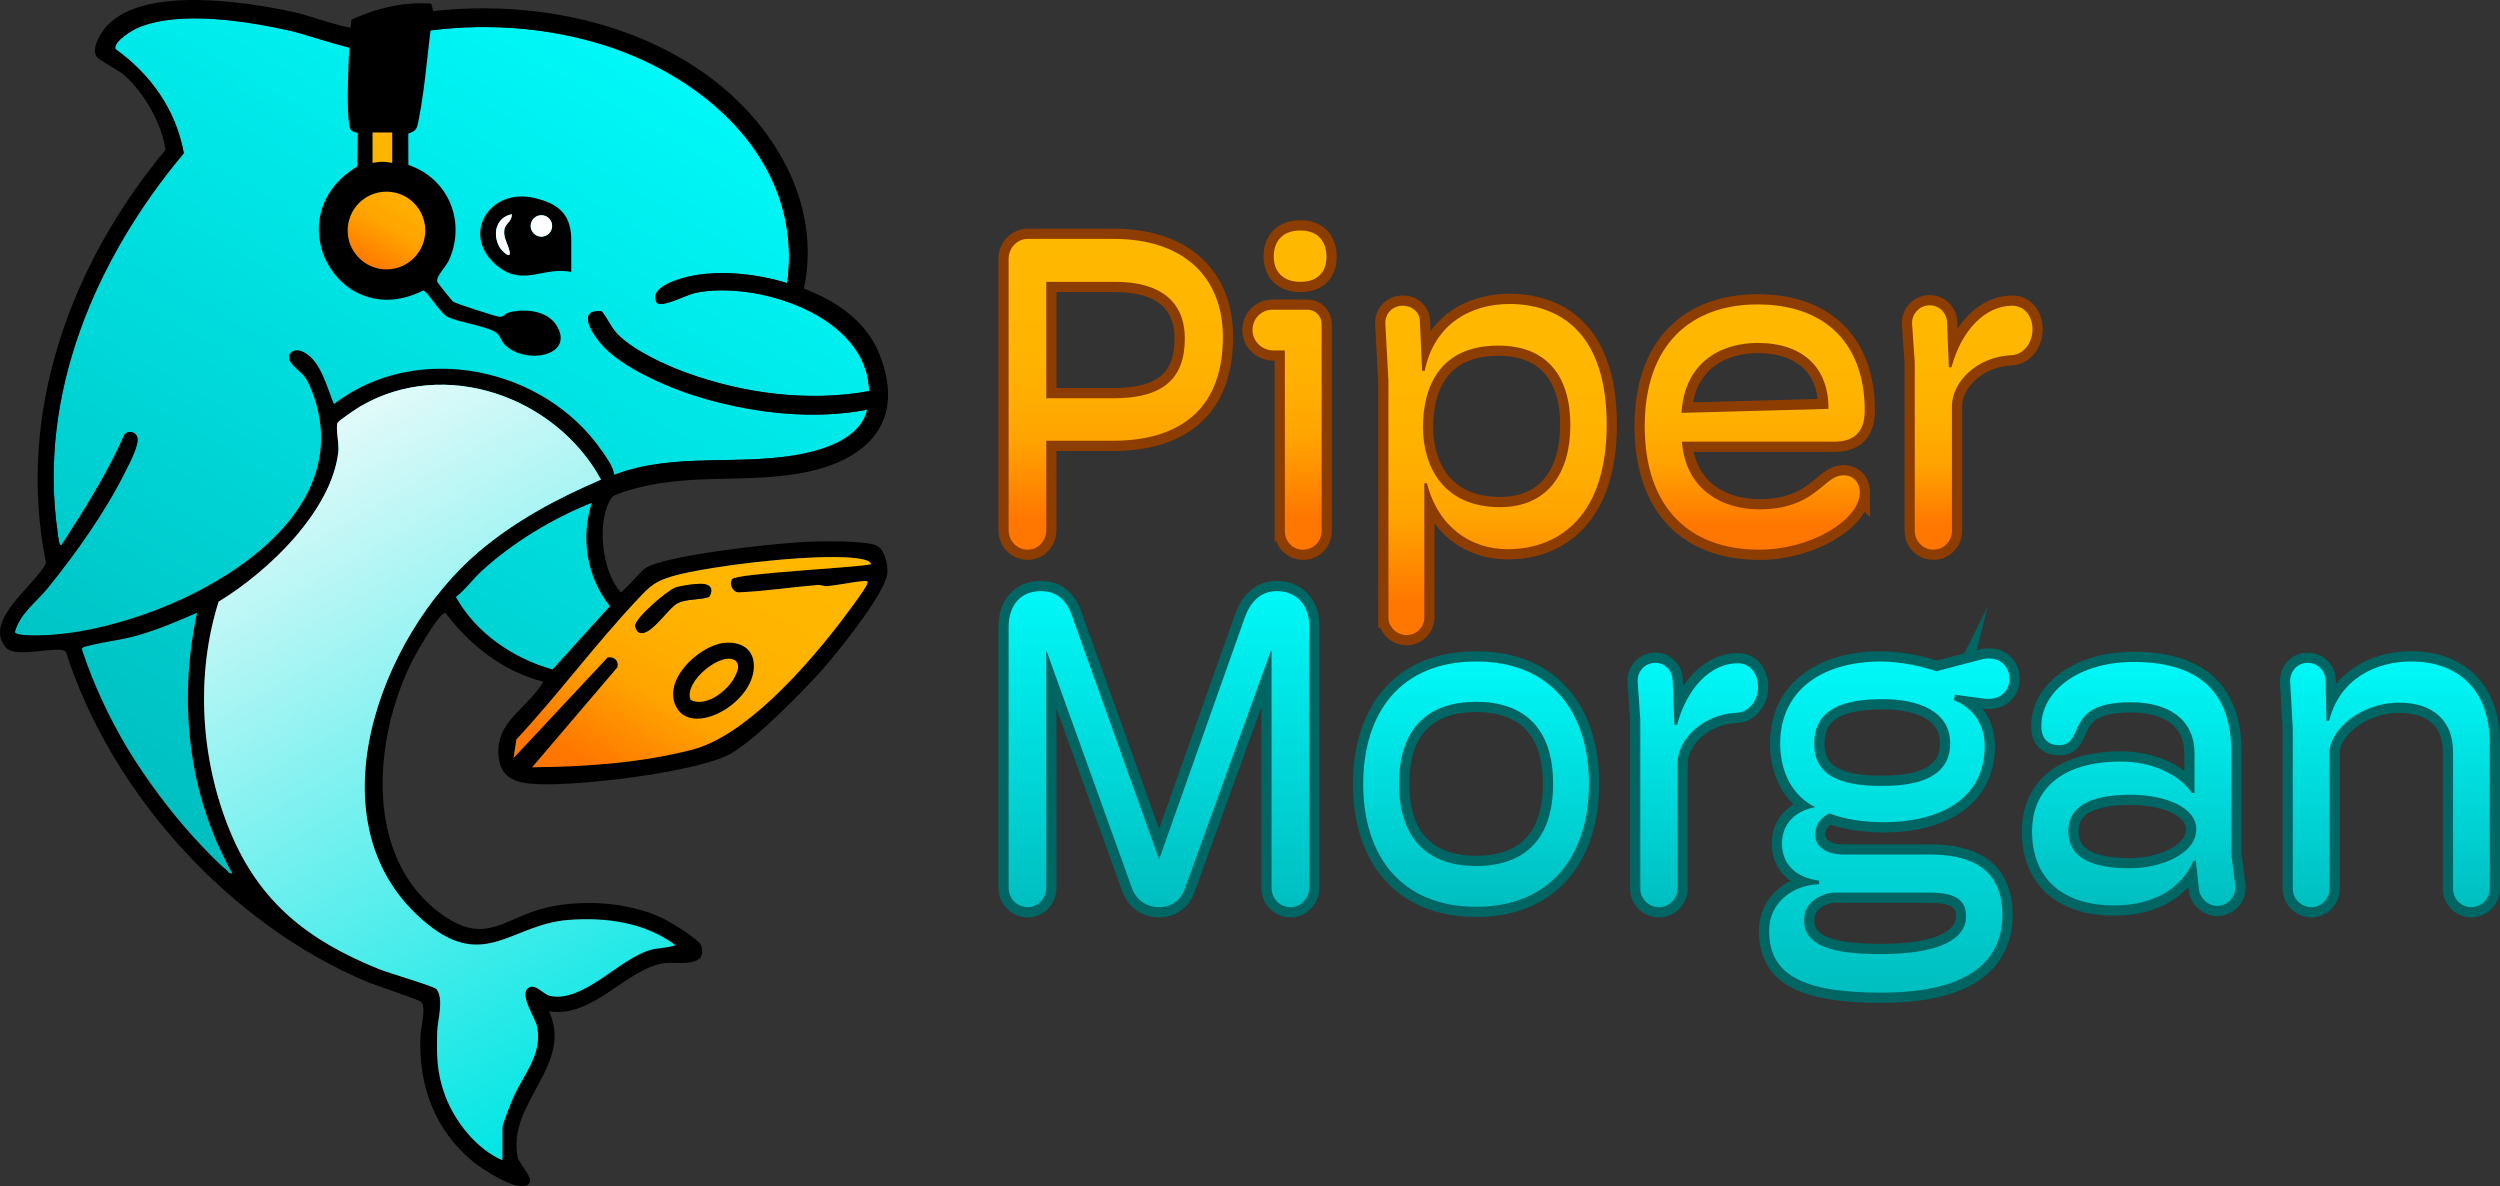 <?xml version="1.0" encoding="UTF-8"?><svg id="Layer_2" xmlns="http://www.w3.org/2000/svg" width="1468.37" height="696.81" xmlns:xlink="http://www.w3.org/1999/xlink" viewBox="0 0 1468.37 696.81"><rect x="0" y="0" width="1468.37" height="696.81" fill="#333333" stroke="none"/><defs><linearGradient id="linear-gradient" x1="655.33" y1="140.32" x2="655.33" y2="322.83" gradientUnits="userSpaceOnUse"><stop offset="0" stop-color="#ffb800"/><stop offset=".33" stop-color="#ffb500"/><stop offset=".52" stop-color="#ffad00"/><stop offset=".65" stop-color="#ffa300"/><stop offset=".9" stop-color="#f70"/></linearGradient><linearGradient id="linear-gradient-2" x1="757.38" y1="135.38" x2="757.38" xlink:href="#linear-gradient"/><linearGradient id="linear-gradient-3" x1="878.66" y1="178.54" x2="878.66" y2="373.01" xlink:href="#linear-gradient"/><linearGradient id="linear-gradient-4" x1="1030.64" y1="178.8" x2="1030.64" xlink:href="#linear-gradient"/><linearGradient id="linear-gradient-5" x1="1158.42" y1="179.32" x2="1158.42" xlink:href="#linear-gradient"/><linearGradient id="linear-gradient-6" x1="680.68" y1="347.2" x2="680.68" y2="532.83" gradientUnits="userSpaceOnUse"><stop offset="0" stop-color="#00f8f8"/><stop offset="1" stop-color="#00bec0"/></linearGradient><linearGradient id="linear-gradient-7" x1="866.97" y1="388.54" x2="866.97" y2="532.58" gradientUnits="userSpaceOnUse"><stop offset="0" stop-color="#00f8f8"/><stop offset="1" stop-color="#00bec0"/></linearGradient><linearGradient id="linear-gradient-8" x1="997.22" y1="389.32" x2="997.22" y2="532.83" xlink:href="#linear-gradient-7"/><linearGradient id="linear-gradient-9" x1="1109.68" y1="386.73" x2="1109.68" y2="583.01" xlink:href="#linear-gradient-7"/><linearGradient id="linear-gradient-10" x1="1253.24" y1="388.8" x2="1253.24" y2="532.05" xlink:href="#linear-gradient-7"/><linearGradient id="linear-gradient-11" x1="1403.74" x2="1403.74" y2="532.83" xlink:href="#linear-gradient-7"/><linearGradient id="linear-gradient-12" x1="354.35" y1="20.9" x2="86.45" y2="484.91" xlink:href="#linear-gradient-7"/><linearGradient id="linear-gradient-13" x1="172.04" y1="261.55" x2="384.63" y2="629.77" gradientUnits="userSpaceOnUse"><stop offset="0" stop-color="#e1faf9"/><stop offset="1" stop-color="#00e6e4"/></linearGradient><linearGradient id="linear-gradient-14" x1="457.87" y1="299.48" x2="355.72" y2="476.41" xlink:href="#linear-gradient"/><linearGradient id="linear-gradient-15" x1="255.58" y1="70.92" x2="203.05" y2="161.92" gradientUnits="userSpaceOnUse"><stop offset="0" stop-color="#ffb800"/><stop offset=".33" stop-color="#ffb500"/><stop offset=".52" stop-color="#ffad00"/><stop offset=".65" stop-color="#ffa300"/><stop offset=".9" stop-color="#f70"/></linearGradient></defs><g id="Layer_1-2"><path d="M592.41,311.39v-159.38c0-6.5,5.2-11.7,11.18-11.7h50.44c40.56,0,64.22,21.84,64.22,57.72,0,46.02-29.9,60.84-64.48,60.84h-39.26v52.52c0,6.24-4.68,11.44-10.92,11.44s-11.18-5.2-11.18-11.44ZM614.51,233.92h39.52c29.64,0,41.86-11.96,41.86-35.1,0-21.84-14.56-33.28-40.82-33.28h-40.56v68.38Z" fill="none" stroke="#8e3d00" stroke-miterlimit="10" stroke-width="12"/><path d="M754.65,311.91v-106.08h-6.76c-6.5,0-12.22-5.2-12.22-11.96s5.2-11.96,11.7-11.96h20.54c4.68,0,8.32,3.64,8.32,8.58v121.42c0,5.98-4.68,10.92-10.92,10.92s-10.66-4.94-10.66-10.92ZM748.15,150.72c0-9.1,5.2-15.34,15.6-15.34s15.34,6.5,15.34,15.34-4.94,14.82-15.34,14.82-15.6-6.24-15.6-14.82Z" fill="none" stroke="#8e3d00" stroke-miterlimit="10" stroke-width="12"/><path d="M815.49,362.61v-139.1l-1.82-33.28c-.26-5.98,4.16-10.66,10.14-10.66s10.14,4.16,10.14,9.1l1.3,29.12h1.56c5.46-27.04,26.52-39.26,49.92-39.26,30.42.26,56.94,17.94,56.94,70.98s-27.56,73.06-58.24,73.06c-21.84,0-40.82-13.26-47.32-38.74h-1.56v78.78c0,5.72-4.68,10.4-10.4,10.4s-10.66-4.68-10.66-10.4ZM922.35,249.78c0-28.86-13.78-46.8-42.38-46.8-34.84,0-44.2,24.96-44.2,47.84s11.7,47.06,45.24,47.06c28.34,0,41.34-20.54,41.34-48.1Z" fill="none" stroke="#8e3d00" stroke-miterlimit="10" stroke-width="12"/><path d="M1092.38,289.3c0,15.86-28.6,33.54-59.02,33.54-41.34,0-67.34-24.96-67.34-72.54s26.78-71.5,66.3-71.5,62.92,22.88,62.92,62.4c0,13.26-7.02,18.2-17.94,18.2h-89.44c2.08,27.82,23.14,39.78,45.5,39.78,19.5,0,29.12-7.02,35.88-12.48,5.2-4.16,8.32-7.54,13.78-7.54,4.94,0,9.36,3.64,9.36,10.14ZM987.61,242.5l86.32-2.34c.26-23.92-14.82-38.74-41.6-38.74-21.06,0-42.9,10.92-44.72,41.08Z" fill="none" stroke="#8e3d00" stroke-miterlimit="10" stroke-width="12"/><path d="M1124.62,311.91v-99.06l-1.56-22.62c-.26-5.98,4.42-10.92,10.4-10.92,5.46,0,9.88,4.42,10.14,9.88l1.04,26.52h1.56c5.98-22.1,20.02-36.14,35.62-36.14,7.28,0,11.96,5.98,11.96,14.04,0,7.28-4.94,15.08-13.26,15.08-18.98,1.04-34.06,15.34-34.06,29.9v73.32c0,5.98-4.94,10.92-10.92,10.92s-10.92-4.94-10.92-10.92Z" fill="none" stroke="#8e3d00" stroke-miterlimit="10" stroke-width="12"/><path d="M592.41,521.39v-153.14c0-12.48,6.76-21.06,18.98-21.06,10.14,0,15.86,6.5,18.72,15.86l50.7,141.7,50.18-141.7c3.12-8.84,8.84-15.86,18.98-15.86,11.96,0,18.98,8.84,18.98,20.02v154.18c0,6.24-4.94,11.44-10.92,11.44-6.5,0-11.18-5.2-11.18-11.44v-138.84h-.52l-50.18,138.84c-2.08,6.76-7.8,11.44-15.34,11.44s-13.52-4.42-15.86-10.92l-50.18-139.36h-.26v138.84c0,6.24-4.68,11.44-10.92,11.44s-11.18-5.2-11.18-11.44Z" fill="none" stroke="#006663" stroke-miterlimit="10" stroke-width="12"/><path d="M800.67,460.56c0-42.38,22.36-72.02,66.3-72.02s66.3,29.64,66.3,71.76-22.36,72.28-66.3,72.28-66.3-29.9-66.3-72.02ZM912.21,460.3c0-33.28-17.68-48.1-45.24-48.1s-45.24,14.82-45.24,48.1,17.68,48.36,45.24,48.36,45.24-14.82,45.24-48.36Z" fill="none" stroke="#006663" stroke-miterlimit="10" stroke-width="12"/><path d="M963.43,521.91v-99.06l-1.56-22.62c-.26-5.98,4.42-10.92,10.4-10.92,5.46,0,9.88,4.42,10.14,9.88l1.04,26.52h1.56c5.98-22.1,20.02-36.14,35.62-36.14,7.28,0,11.96,5.98,11.96,14.04,0,7.28-4.94,15.08-13.26,15.08-18.98,1.04-34.06,15.34-34.06,29.9v73.32c0,5.98-4.94,10.92-10.92,10.92s-10.92-4.94-10.92-10.92Z" fill="none" stroke="#006663" stroke-miterlimit="10" stroke-width="12"/><path d="M1148.29,408.04l-.78,3.12c10.4,4.16,18.2,13.26,18.2,27.04,0,31.98-27.82,44.72-59.28,44.72-12.22,0-23.4-1.82-31.98-5.2-4.42,2.08-8.32,6.5-8.32,12.22,0,7.02,5.72,11.96,16.9,11.96h50.44c22.88,0,42.64,7.54,42.64,35.36,0,24.7-16.38,45.76-71.24,45.76-47.06,0-65.78-10.92-65.78-36.4,0-16.64,14.04-26.78,29.38-27.3v-2.08c-13.78-1.82-21.84-9.62-21.84-21.84,0-11.18,7.28-18.98,19.5-21.32-13.52-6.76-20.54-20.8-20.54-37.44,0-30.42,23.66-48.1,59.28-48.1,11.7,0,25.22,3.12,32.5,5.72l25.74-6.76c9.62-2.86,17.16,2.6,17.16,11.18,0,7.28-5.72,12.74-14.56,11.7l-17.42-2.34ZM1076.01,524.25c-7.54,1.3-16.38,5.98-16.38,16.12,0,15.6,17.42,20.02,44.98,20.02,33.02,0,50.18-8.06,50.18-22.36s-15.6-13.78-25.48-13.78h-53.3ZM1145.43,436.64c0-18.98-18.72-26-39.52-26-23.4,0-40.3,5.72-40.3,26.26,0,18.46,14.82,24.7,39.52,24.7,13.78,0,40.3-1.56,40.3-24.96Z" fill="none" stroke="#006663" stroke-miterlimit="10" stroke-width="12"/><path d="M1193.53,488.38c0-23.92,16.38-41.08,52.26-41.08,17.94,0,34.32,7.54,41.6,18.46h1.56v-23.14c0-20.8-16.12-30.16-37.44-30.16s-27.3,6.76-30.68,13.52c-2.86,5.72-3.9,11.7-11.44,11.7-6.5,0-10.4-3.9-10.4-11.18,0-20.8,22.1-37.7,54.08-37.7,34.84,0,57.46,14.56,57.46,52.52v60.06l2.34,18.72c.78,6.24-4.16,11.96-10.66,11.96-5.2,0-9.88-4.16-10.66-9.62l-1.82-16.9h-1.3c-7.54,16.9-24.18,26.26-46.8,26.26-28.08,0-48.1-14.04-48.1-43.42ZM1289.99,487.08c0-12.74-17.68-20.28-38.74-20.28s-36.4,5.46-36.4,21.32c0,16.9,15.86,21.84,35.88,21.84s39.26-9.1,39.26-22.88Z" fill="none" stroke="#006663" stroke-miterlimit="10" stroke-width="12"/><path d="M1346.67,521.91v-93.86l-1.56-27.82c0-5.98,4.16-10.92,10.4-10.92,5.46,0,10.14,4.42,10.4,9.88l.52,24.18h1.56c6.24-24.96,27.82-34.84,48.1-34.84,27.04,0,46.28,15.86,46.28,48.36v85.02c0,5.98-4.94,10.92-10.92,10.92s-10.66-4.94-10.66-10.92v-80.34c0-18.2-11.7-28.86-31.72-28.86-23.14,0-40.82,16.64-40.82,29.12v80.08c0,5.98-4.68,10.92-10.66,10.92s-10.92-4.94-10.92-10.92Z" fill="none" stroke="#006663" stroke-miterlimit="10" stroke-width="12"/><path d="M592.41,311.39v-159.38c0-6.5,5.2-11.7,11.18-11.7h50.44c40.56,0,64.22,21.84,64.22,57.72,0,46.02-29.9,60.84-64.48,60.84h-39.26v52.52c0,6.24-4.68,11.44-10.92,11.44s-11.18-5.2-11.18-11.44ZM614.51,233.92h39.52c29.64,0,41.86-11.96,41.86-35.1,0-21.84-14.56-33.28-40.82-33.28h-40.56v68.38Z" fill="url(#linear-gradient)"/><path d="M754.65,311.91v-106.08h-6.76c-6.5,0-12.22-5.2-12.22-11.96s5.2-11.96,11.7-11.96h20.54c4.68,0,8.32,3.64,8.32,8.58v121.42c0,5.98-4.68,10.92-10.92,10.92s-10.66-4.94-10.66-10.92ZM748.15,150.72c0-9.1,5.2-15.34,15.6-15.34s15.34,6.5,15.34,15.34-4.94,14.82-15.34,14.82-15.6-6.24-15.6-14.82Z" fill="url(#linear-gradient-2)"/><path d="M815.49,362.61v-139.1l-1.82-33.28c-.26-5.98,4.16-10.66,10.14-10.66s10.14,4.16,10.14,9.1l1.3,29.12h1.56c5.46-27.04,26.52-39.26,49.92-39.26,30.42.26,56.94,17.94,56.94,70.98s-27.56,73.06-58.24,73.06c-21.84,0-40.82-13.26-47.32-38.74h-1.56v78.78c0,5.72-4.68,10.4-10.4,10.4s-10.66-4.68-10.66-10.4ZM922.35,249.78c0-28.86-13.78-46.8-42.38-46.8-34.84,0-44.2,24.96-44.2,47.84s11.7,47.06,45.24,47.06c28.34,0,41.34-20.54,41.34-48.1Z" fill="url(#linear-gradient-3)"/><path d="M1092.38,289.3c0,15.86-28.6,33.54-59.02,33.54-41.34,0-67.34-24.96-67.34-72.54s26.78-71.5,66.3-71.5,62.92,22.88,62.92,62.4c0,13.26-7.02,18.2-17.94,18.2h-89.44c2.08,27.82,23.14,39.78,45.5,39.78,19.5,0,29.12-7.02,35.88-12.48,5.2-4.16,8.32-7.54,13.78-7.54,4.94,0,9.36,3.64,9.36,10.14ZM987.61,242.5l86.32-2.34c.26-23.92-14.82-38.74-41.6-38.74-21.06,0-42.9,10.92-44.72,41.08Z" fill="url(#linear-gradient-4)"/><path d="M1124.62,311.91v-99.06l-1.56-22.62c-.26-5.98,4.42-10.92,10.4-10.92,5.46,0,9.88,4.42,10.14,9.88l1.04,26.52h1.56c5.98-22.1,20.02-36.14,35.62-36.14,7.28,0,11.96,5.98,11.96,14.04,0,7.28-4.94,15.08-13.26,15.08-18.98,1.04-34.06,15.34-34.06,29.9v73.32c0,5.98-4.94,10.92-10.92,10.92s-10.92-4.94-10.92-10.92Z" fill="url(#linear-gradient-5)"/><path d="M592.41,521.39v-153.14c0-12.48,6.76-21.06,18.98-21.06,10.14,0,15.86,6.5,18.72,15.86l50.7,141.7,50.18-141.7c3.12-8.84,8.84-15.86,18.98-15.86,11.96,0,18.98,8.84,18.98,20.02v154.18c0,6.24-4.94,11.44-10.92,11.44-6.5,0-11.18-5.2-11.18-11.44v-138.84h-.52l-50.18,138.84c-2.08,6.76-7.8,11.44-15.34,11.44s-13.52-4.42-15.86-10.92l-50.18-139.36h-.26v138.84c0,6.24-4.68,11.44-10.92,11.44s-11.18-5.2-11.18-11.44Z" fill="url(#linear-gradient-6)"/><path d="M800.67,460.56c0-42.38,22.36-72.02,66.3-72.02s66.3,29.64,66.3,71.76-22.36,72.28-66.3,72.28-66.3-29.9-66.3-72.02ZM912.21,460.3c0-33.28-17.68-48.1-45.24-48.1s-45.24,14.82-45.24,48.1,17.68,48.36,45.24,48.36,45.24-14.82,45.24-48.36Z" fill="url(#linear-gradient-7)"/><path d="M963.43,521.91v-99.06l-1.56-22.62c-.26-5.98,4.42-10.92,10.4-10.92,5.46,0,9.88,4.42,10.14,9.88l1.04,26.52h1.56c5.98-22.1,20.02-36.14,35.62-36.14,7.28,0,11.96,5.98,11.96,14.04,0,7.28-4.94,15.08-13.26,15.08-18.98,1.04-34.06,15.34-34.06,29.9v73.32c0,5.98-4.94,10.92-10.92,10.92s-10.92-4.94-10.92-10.92Z" fill="url(#linear-gradient-8)"/><path d="M1148.29,408.04l-.78,3.12c10.4,4.16,18.2,13.26,18.2,27.04,0,31.98-27.82,44.72-59.28,44.72-12.22,0-23.4-1.82-31.98-5.2-4.42,2.08-8.32,6.5-8.32,12.22,0,7.02,5.72,11.96,16.9,11.96h50.44c22.88,0,42.64,7.54,42.64,35.36,0,24.7-16.38,45.76-71.24,45.76-47.06,0-65.78-10.92-65.78-36.4,0-16.64,14.04-26.78,29.38-27.3v-2.08c-13.78-1.82-21.84-9.62-21.84-21.84,0-11.18,7.28-18.98,19.5-21.32-13.52-6.76-20.54-20.8-20.54-37.44,0-30.42,23.66-48.1,59.28-48.1,11.7,0,25.22,3.12,32.5,5.72l25.74-6.76c9.62-2.86,17.16,2.6,17.16,11.18,0,7.28-5.72,12.74-14.56,11.7l-17.42-2.34ZM1076.01,524.25c-7.54,1.3-16.38,5.98-16.38,16.12,0,15.6,17.42,20.02,44.98,20.02,33.02,0,50.18-8.06,50.18-22.36s-15.6-13.78-25.48-13.78h-53.3ZM1145.43,436.64c0-18.98-18.72-26-39.52-26-23.4,0-40.3,5.72-40.3,26.26,0,18.46,14.82,24.7,39.52,24.7,13.78,0,40.3-1.56,40.3-24.96Z" fill="url(#linear-gradient-9)"/><path d="M1193.53,488.38c0-23.92,16.38-41.08,52.26-41.08,17.94,0,34.32,7.54,41.6,18.46h1.56v-23.14c0-20.8-16.12-30.16-37.44-30.16s-27.3,6.76-30.68,13.52c-2.86,5.72-3.9,11.7-11.44,11.7-6.5,0-10.4-3.9-10.4-11.18,0-20.8,22.1-37.7,54.08-37.7,34.84,0,57.46,14.56,57.46,52.52v60.06l2.34,18.72c.78,6.24-4.16,11.96-10.66,11.96-5.2,0-9.88-4.16-10.66-9.62l-1.82-16.9h-1.3c-7.54,16.9-24.18,26.26-46.8,26.26-28.08,0-48.1-14.04-48.1-43.42ZM1289.99,487.08c0-12.74-17.68-20.28-38.74-20.28s-36.4,5.46-36.4,21.32c0,16.9,15.86,21.84,35.88,21.84s39.26-9.1,39.26-22.88Z" fill="url(#linear-gradient-10)"/><path d="M1346.67,521.91v-93.86l-1.56-27.82c0-5.98,4.16-10.92,10.4-10.92,5.46,0,10.14,4.42,10.4,9.88l.52,24.18h1.56c6.24-24.96,27.82-34.84,48.1-34.84,27.04,0,46.28,15.86,46.28,48.36v85.02c0,5.98-4.94,10.92-10.92,10.92s-10.66-4.94-10.66-10.92v-80.34c0-18.2-11.7-28.86-31.72-28.86-23.14,0-40.82,16.64-40.82,29.12v80.08c0,5.98-4.68,10.92-10.66,10.92s-10.92-4.94-10.92-10.92Z" fill="url(#linear-gradient-11)"/><g id="SPpA5D.tif"><path d="M414.51,234.38c-19.01-5.39-49.23-17.72-62.04-33.09-5.11-6.13-13.58-19.82.93-18.44,3.55,4.22,5.49,9.55,9.43,13.55,9.29,9.44,27.53,17.86,39.93,22.4,33.84,12.38,72.12,17.42,107.71,10.92-.74-44.47-66.31-65.09-101.95-57.69-5.11,1.06-18.81,8.46-22.52,6.12-5.52-8.88,11.07-13.9,17.55-15.48,18.24-4.45,40.96-1.88,58.81,3.61,9.86-72.61-50.56-124.13-114.55-141.89-35.02-9.72-73.02-11.03-108.67-4.34-8.17,1.53-25.26,8.07-31.05,8.34-3.64.17-30.69-8.82-37.62-10.34-25.65-5.63-64.68-12.14-89.31-1.82-3.45,1.45-14.54,8.05-13.38,12.57,20.77,14.92,35.65,35.82,40.19,61.19-51.57,61.59-86.06,141.29-74.03,223.25.25,1.72.48,6.58,2.02,7.25,13.54-21,27-42.16,37.13-65.12,2.06-2.77,6.58-1.89,7.53,1.38,1.33,4.6-4.65,15.48-6.9,20.02-11.7,23.61-28.88,47.82-45.42,68.31-6.81,8.44-16.69,15.23-19.58,26.2.63,2.61,15.82,1.95,19.11,1.77,3.29-.18,6.71-.49,10.24-.92,16.59,40.06,49.99,91.64,76.07,120.12,5.2,5.68,12.82,13.74,18.6,18.58,1.23,1.03,1.78,2.65,3.83,2.17-22.59-39.89-24.6-114.2-17.56-167.1,19.22-10.21,36.75-23.05,49.42-38.13,35.2,22.53,98.76,46.1,97.01,47.47,11.95,21.43,35.89,31.26,59.11,38.08l33.75-37.26c-11.76-14.6-13.08-57.89-4.71-91.08.11.16.24.32.35.48,2.67,3.94,6.24,8.8,6.77,13.47,35.73-13.73,74.75-4.81,111.54-12.55,14.31-3.01,33.53-9.84,37.13-25.74-30.93,5.93-64.65,2.28-94.85-6.28Z" fill="url(#linear-gradient-12)"/><path d="M472.22,169.49c18.95,7.36,36.37,18.83,44.23,38.37,15.6,38.78-5.69,61.8-43.13,69.48-30.35,6.22-61.43,1.41-91.88,7.61-4.31.88-20.34,4.63-22.21,7.41-9.19,13.66-5.75,43.13,5.29,55.5,1.21.3,11.35-12.02,14.38-14.03,11.93-7.95,75.63-14.54,92.75-15.49,8.36-.46,37.47-1.12,43.6,2.29,4.57,2.54,6.57,11.69,5.87,16.57-1.72,11.99-29.88,47.01-39.07,57.18-11.17,12.35-41.37,43.3-55.38,49.6-22.37,10.06-85.49,17.6-110.33,16.6-11.51-.46-22-2.27-23.45-15.91-2.25-21.16,16.99-28.34,26.24-44.3-23.5-5.84-43.15-21.4-57.51-40.43-3.28-.7-17.19,23.7-19.2,27.66-23.25,45.7-29.34,116.96,17.77,149.94,25.66,17.96,36.13,1.23,60.9-4.5,21.19-4.9,47.82-3.22,67.64,6.05,4.24,1.98,22.02,12.63,23.11,16.28,4,13.41-13.9,9.46-20.99,10.27-22.6,2.58-42.18,32.65-68.45,28.33,14.77,31.76-24.79,53.74-18.34,85.61.99,4.88,12.45,14.6,4.44,17-6.67,2-24.88-9.58-30.35-14.04-22.77-18.55-32.39-44.78-31.23-73.85.19-4.84,3.52-16.87.55-20.15-1.2-1.33-26.42-9.62-31.09-11.56-80.96-33.6-151.05-110.69-177.67-194.14-3.48-4.2-29.03,4.16-34.95-2.23-14.59-15.76,17.29-37.08,23.27-49.97-17.87-87.68,14.38-175.58,70.17-242.63-2.18-15.54-12.41-33.33-24.07-43.71-3.66-3.26-14.46-8.71-16.09-10.69-3.96-4.8,2.18-14.51,5.67-18.31C84.49-8.43,144.27.97,172.65,7.11c8.81,1.9,27.44,8.9,34.5,9.24,5.84.28,28.54-7.2,37.27-8.51,57.36-8.63,121.11,1.29,169.08,35.03,40.26,28.32,69.32,75.81,58.72,126.61ZM462.34,166.27c9.86-72.61-50.56-124.13-114.55-141.89-35.02-9.72-73.02-11.03-108.67-4.34-8.17,1.53-25.26,8.07-31.05,8.34-3.64.17-30.69-8.82-37.62-10.34-25.65-5.63-64.68-12.14-89.31-1.82-3.45,1.45-14.54,8.05-13.38,12.57,20.77,14.92,35.65,35.82,40.19,61.19-51.57,61.59-86.06,141.29-74.03,223.25.25,1.72.48,6.58,2.02,7.25,13.54-21,27-42.16,37.13-65.12,2.06-2.77,6.58-1.89,7.53,1.38,1.33,4.6-4.65,15.48-6.9,20.02-11.7,23.61-28.88,47.82-45.42,68.31-6.81,8.44-16.69,15.23-19.58,26.2.63,2.61,15.82,1.95,19.11,1.77,67.07-3.63,190.23-61.03,154.39-145.81-3.52-8.32-5.93-8-10.7-13.38-4.47-5.04.32-10.47,7-6.98,10.09,5.28,13.55,20.92,17.63,30.46,48.77-37.55,124.01-21.81,157.78,28.12,2.67,3.94,6.24,8.8,6.77,13.47,35.73-13.73,74.75-4.81,111.54-12.54,14.31-3.01,33.53-9.84,37.13-25.74-30.93,5.93-64.65,2.28-94.85-6.28-19.01-5.39-49.23-17.72-62.04-33.09-5.11-6.13-13.58-19.82.93-18.44,3.55,4.22,5.49,9.55,9.43,13.55,9.29,9.44,27.53,17.86,39.93,22.4,33.84,12.38,72.12,17.42,107.71,10.92-.74-44.47-66.31-65.09-101.95-57.69-5.11,1.06-18.81,8.46-22.52,6.12-5.52-8.88,11.07-13.9,17.55-15.48,18.24-4.45,40.96-1.88,58.81,3.61ZM295.08,681.47v-19.14c0-2.2,5.07-14.71,6.37-17.69,6.02-13.75,16.95-24.72,14.14-41.12-.95-5.54-10.98-19.41-5.26-23.28,4.29-2.9,8.54,3.82,12.87,4.71,19.49,4.04,40.57-21.94,58.85-27.03,4.85-1.35,9.97-1.06,14.69-2.79-18.09-13.47-40.82-16.48-62.9-14.81-33.16,2.5-49.08,29.85-83.02,2.21-70.1-57.11-28.05-169.14,30.62-218.71,21.32-18.02,46.04-31.22,71.57-42.14-26.67-48.74-91.88-72.01-141.36-43-2.14,1.26-12.68,8.28-13.34,9.62-1.33,2.66.95,12.13.44,16.85-3.78,35.11-41.68,70.83-70.35,88.21-13.67,43.26-10.6,92.61,6.54,134.46,17.39,42.44,46.35,64.75,87.99,81.51,5.15,2.07,31.9,9.95,33.3,11.53,4.73,5.36.81,18.54.59,24.6-.48,13.75-.26,24.99,4.62,38,5.77,15.4,18.38,31.36,33.63,38ZM347.56,295.35c-22.77,9.02-46.44,23.31-64.51,39.9-5.38,4.94-9.58,10.95-15.28,15.4,11.94,21.43,33.55,35.84,56.77,42.67l33.75-37.26c-13.63-16.92-17.31-40.04-10.73-60.71ZM511.55,331.43c-.42-1.86-2.73-2.4-4.31-2.78-20.02-4.89-90.6,3.56-111.81,9.67-10.83,3.12-13.61,5.94-21.1,13.89-24.71,26.24-46.42,55.69-71,82.1l-1.69,10.88,55.27-59.1c3.8-.55,6.68,1.9,5.79,5.79l-50.13,58.77c31.02-.3,63.93-2.52,94.03-10.37,30.72-8.01,65.1-46.83,84.6-71.77,3.12-3.99,17.16-22.4,18.14-25.61.52-1.7-.15-1.75-1.63-1.64-7.17.52-14.99,2.45-22.17,3.01-1.85.14-3.44-.81-5.04-.68-15.35,1.23-30.67,3.62-46.09,4.31-4.01.44-6.45-4.86-4.39-7.78,2.36-3.35,72.1-6.65,81.52-8.69ZM115.78,359.89c-11.51,5.02-23.11,9.94-35.24,13.41-9.85,2.82-20.5,3.75-29.76,6.32-1.19.33-2.01.32-2.75,1.58,13.64,41.21,36.87,79.13,66.09,111.05,5.2,5.68,12.82,13.74,18.6,18.58,1.23,1.03,1.78,2.65,3.83,2.17-26.2-46.26-31.95-101.36-20.78-153.12Z"/><path d="M295.08,681.47c-15.25-6.64-27.86-22.6-33.63-38-4.87-13.02-5.1-24.25-4.62-38,.21-6.06,4.13-19.24-.59-24.6-1.4-1.58-28.15-9.46-33.3-11.53-41.64-16.76-70.6-39.07-87.99-81.51-17.14-41.85-20.21-91.19-6.54-134.46,28.66-17.39,66.57-53.11,70.35-88.21.51-4.72-1.77-14.2-.44-16.85.67-1.34,11.2-8.37,13.34-9.62,49.48-29.01,114.69-5.74,141.36,43-25.54,10.91-50.25,24.12-71.57,42.14-58.67,49.57-100.72,161.61-30.62,218.71,33.94,27.65,49.86.29,83.02-2.21,22.08-1.66,44.81,1.35,62.9,14.81-4.73,1.73-9.85,1.44-14.69,2.79-18.28,5.09-39.36,31.07-58.85,27.03-4.32-.9-8.57-7.61-12.87-4.71-5.72,3.86,4.31,17.73,5.26,23.28,2.81,16.4-8.12,27.37-14.14,41.12-1.3,2.98-6.37,15.49-6.37,17.69v19.14Z" fill="url(#linear-gradient-13)"/><path d="M511.55,331.43c-9.42,2.04-79.15,5.34-81.52,8.69-2.06,2.92.38,8.22,4.39,7.78,15.42-.69,30.74-3.07,46.09-4.31,1.6-.13,3.19.83,5.04.68,7.18-.56,15-2.49,22.17-3.01,1.47-.11,2.15-.06,1.63,1.64-.98,3.21-15.02,21.62-18.14,25.61-19.5,24.94-53.88,63.77-84.6,71.77-30.1,7.85-63.01,10.07-94.03,10.37l50.13-58.77c.89-3.89-1.99-6.34-5.79-5.79l-55.27,59.1,1.69-10.88c24.57-26.42,46.29-55.87,71-82.1,7.49-7.96,10.27-10.77,21.1-13.89,21.21-6.11,91.78-14.56,111.81-9.67,1.58.39,3.9.92,4.31,2.78ZM412.64,342.94c-3.73-.2-12.25.94-15.87,2.18-4.98,1.69-24.17,18.36-23.81,22.78l1.37,2.93c6.34,5.62,17.75-13.68,23.84-16.65,5.27-2.56,12.7-1.68,18.31-3.55,2.66-4.13,1.14-7.42-3.84-7.68Z" fill="url(#linear-gradient-14)"/><path d="M424.93,377.66c8.85-1.11,17.15,2.51,17.81,12.26,1.52,22.23-35.5,43.22-45.35,25.66-8.82-15.73,12.81-36.07,27.53-37.92ZM405.66,411.13c9.25,4.63,22.02-5.76,25.94-13.65,1.46-2.95,3.16-6.28.72-9.18-7.67-6.73-31.27,12.11-26.65,22.83Z"/><path d="M412.64,342.94c4.98.26,6.5,3.56,3.84,7.68-5.61,1.88-13.04.99-18.31,3.55-6.09,2.97-17.5,22.27-23.84,16.65l-1.37-2.93c-.36-4.42,18.84-21.09,23.81-22.78,3.62-1.23,12.15-2.37,15.87-2.18Z"/><path d="M335.53,159.71c-16.3-3.3-28.09,8.71-43.16-3.31-22.61-18.04-4.89-47.03,22.4-39.92,10.25,2.67,20.75,7.24,20.75,24.08v19.14ZM300.54,125.81c-9.16,1.99-11.3,11.25-7.4,18.89,1.2,2.35,7.44,8.59,6.1,2.65-.93-4.12-3.62-7.55-3.05-12.16.51-4.14,4.77-5.17,4.35-9.39ZM324.29,132.7c0-3.48-2.82-6.3-6.3-6.3s-6.3,2.82-6.3,6.3,2.82,6.3,6.3,6.3,6.3-2.82,6.3-6.3Z"/><circle cx="317.99" cy="132.7" r="6.3" fill="#fff"/><path d="M300.54,125.81c.42,4.22-3.83,5.25-4.35,9.39-.57,4.61,2.12,8.04,3.05,12.16,1.34,5.93-4.9-.3-6.1-2.65-3.89-7.64-1.76-16.91,7.4-18.89Z" fill="#fff"/></g><path d="M237.97,107.25v-38.85h-24.49v39.98c-9.9,4.97-16.72,15.18-16.72,27.02,0,16.7,13.54,30.24,30.24,30.24s30.24-13.54,30.24-30.24c0-12.82-8-23.75-19.26-28.15Z" fill="url(#linear-gradient-15)"/><g id="XO4d9p.tif"><path d="M253.34,2.13l1.11,4.45c-3.32,21.76-4.5,43.48-8.58,64.08-.96,4.82-1.15,6.17-6.07,7.8l.05,18.41c23.33,7.86,34.08,32.97,23.87,55.9-1.7,3.81-7.77,9.59-6.91,12.68.2.72,8.44,11.02,9.35,11.76,1.19.96,24.85,8.62,27.01,8.84,2.79.28,3.54-1.97,5.49-2.49,9.25-2.47,22.65-1.35,28.2,7.57,10.89,17.51-17.11,23.34-29.75,11.92-2.63-2.37-2.92-4.95-4.71-6.86-4.22-4.53-23.04-6.6-29.73-10.22-4.25-2.3-11.7-14.94-14.06-15.38-50.14,25.28-87.05-43.78-38.83-72.77l.37-19.86s-2.79-.21-4.04-1.66c-3.7-4.32-.89-55.58.28-64.7,14.55-6.89,30.76-10.58,46.95-9.49ZM230.38,77.79h-11.56v17.9s3.39-.68,5.78-.68,5.78.68,5.78.68v-17.9ZM249.78,135.4c0-12.61-10.2-22.83-22.79-22.83s-22.79,10.22-22.79,22.83,10.2,22.83,22.79,22.83,22.79-10.22,22.79-22.83Z"/></g></g></svg>